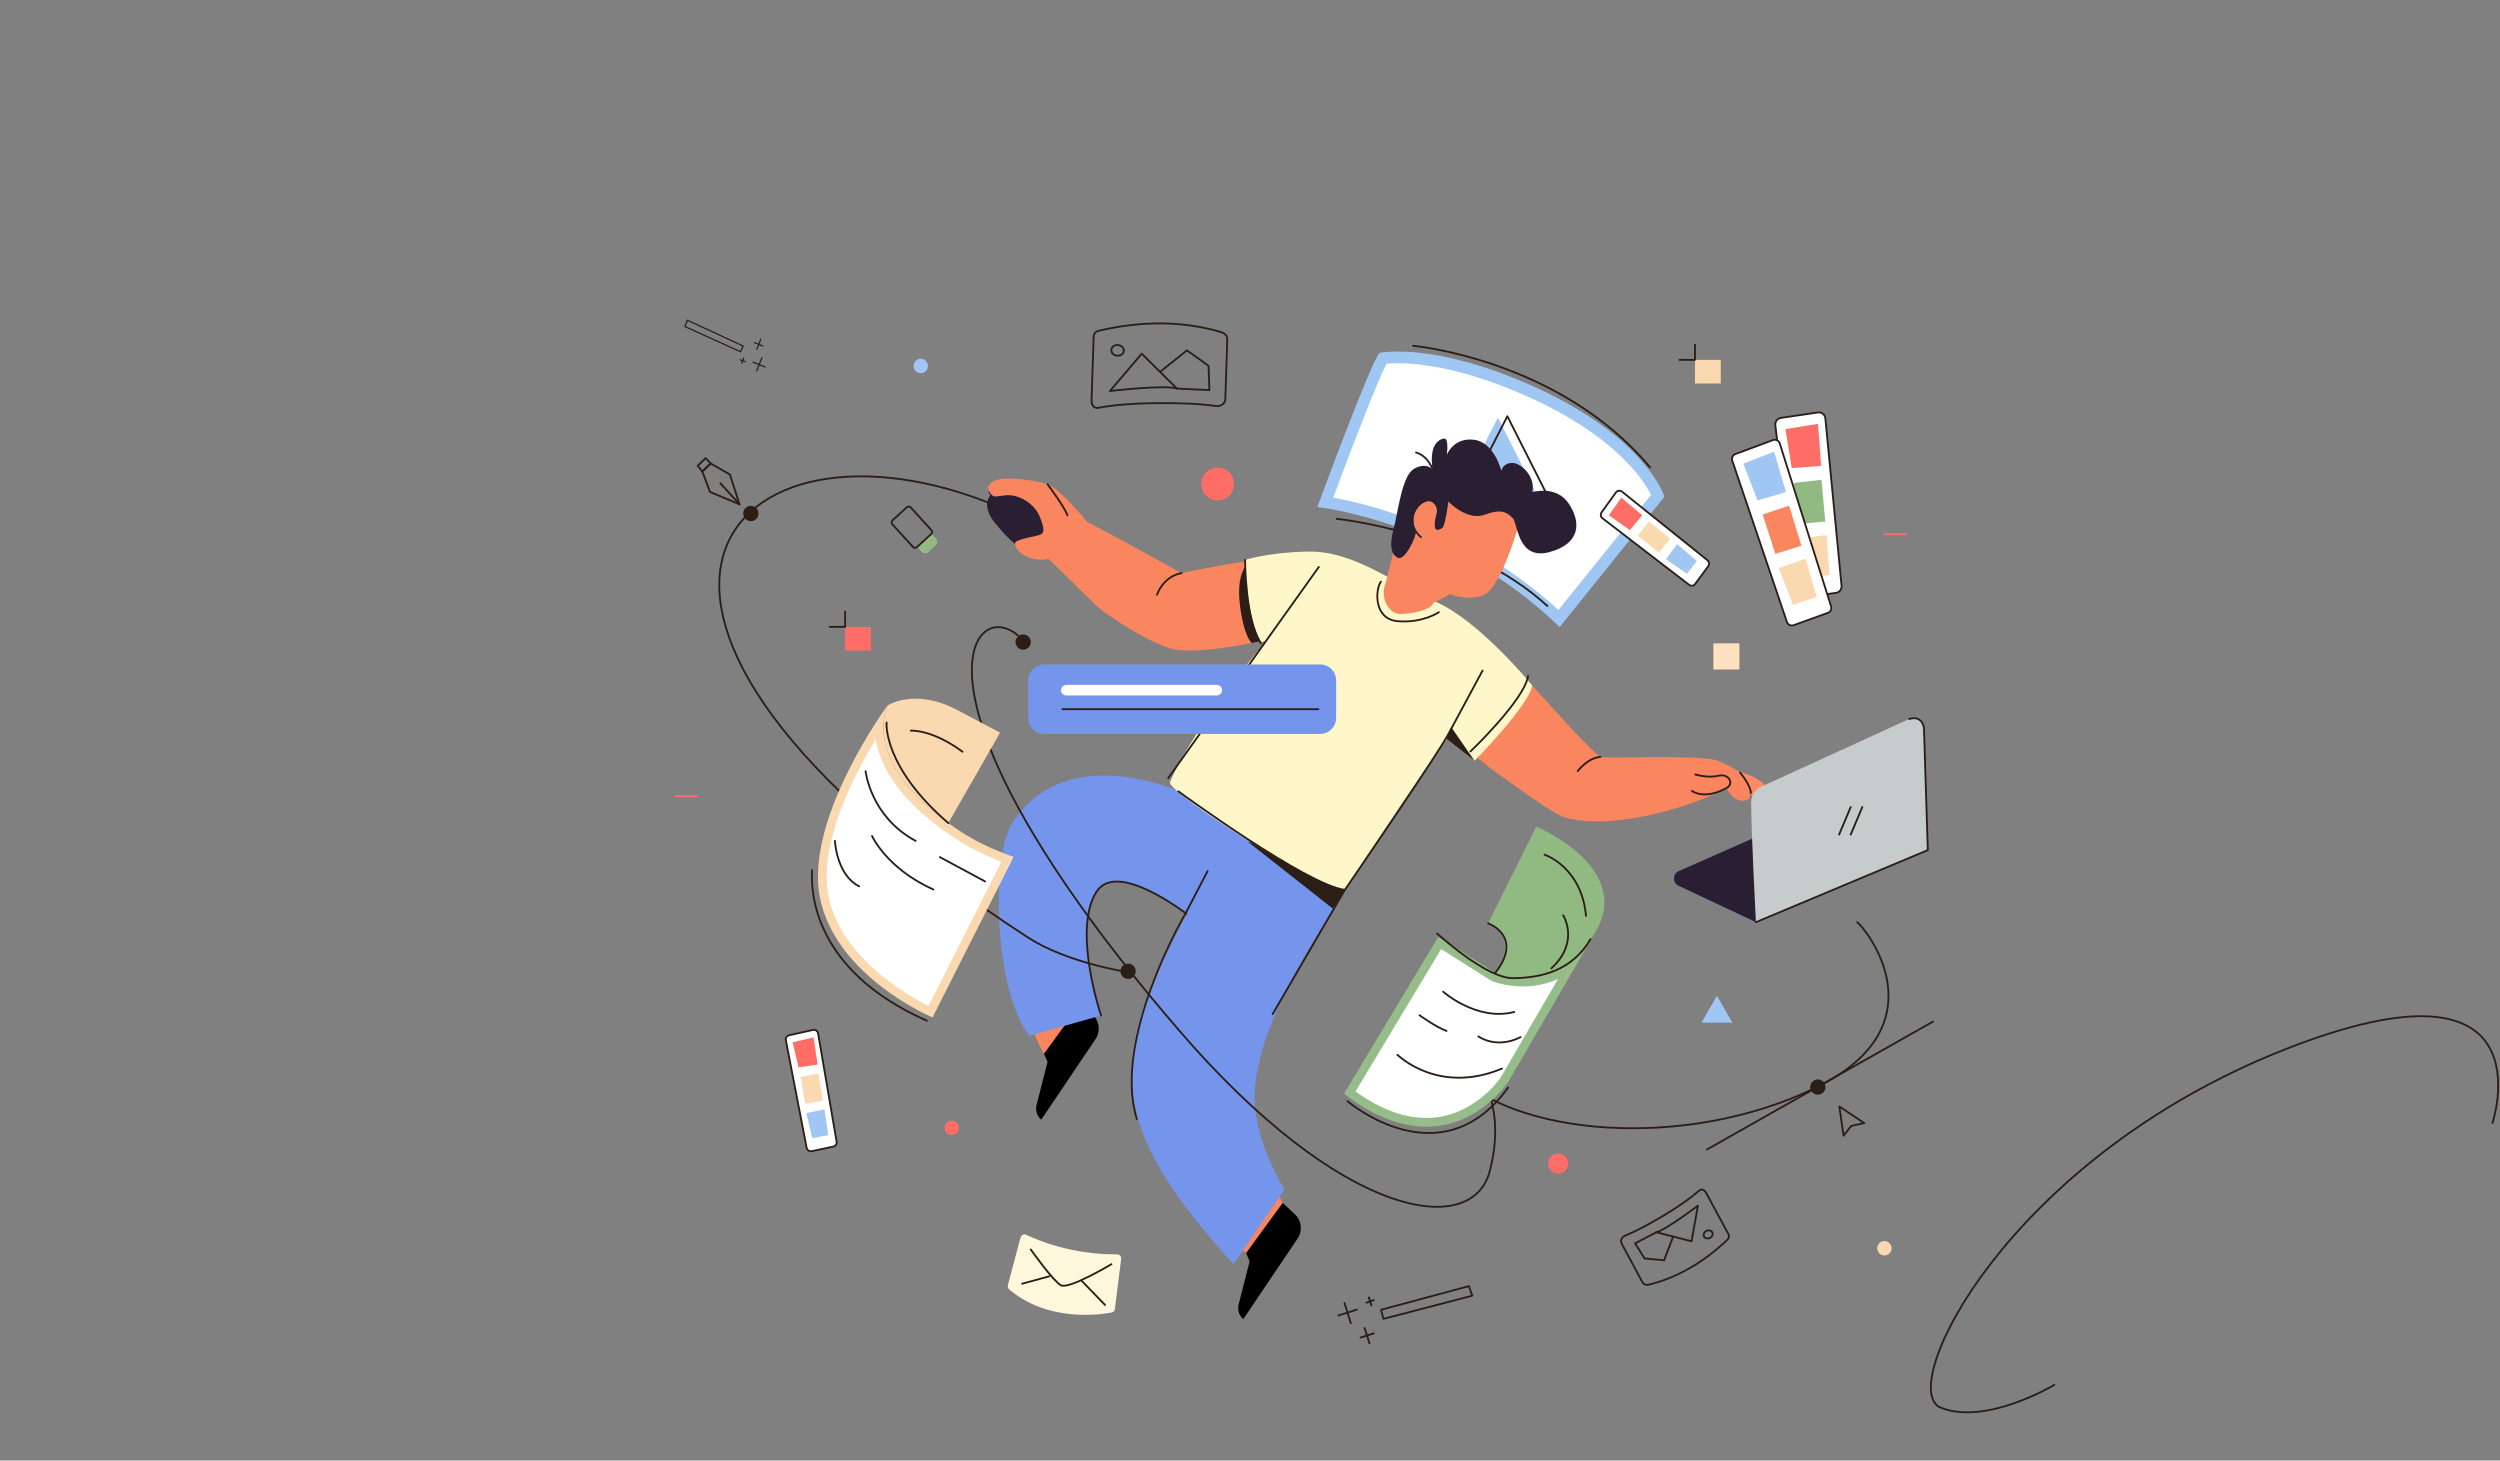 <svg width="1342" height="784" viewBox="0 0 1342 784" fill="none" xmlns="http://www.w3.org/2000/svg">
<rect x="0" y="0" width="1342" height="784" fill="#808080" stroke="none"/>
<mask id="mask0_458_539" style="mask-type:luminance" maskUnits="userSpaceOnUse" x="-290" y="0" width="1405" height="784">
<path d="M1114.88 -3.05176e-05H-290V783.539H1114.88V-3.05176e-05Z" fill="white"/>
</mask>
<g mask="url(#mask0_458_539)">
<path d="M836.919 331.995C786.343 284.401 727.096 272.125 711.432 269.616C721.978 241.052 738.279 198.582 742.339 192.291C743.646 192.114 746.313 191.838 750.255 191.838C761.761 191.838 786.384 194.241 822.007 210.335C873.447 233.574 887.218 259.72 889.924 266.113L836.919 331.995Z" fill="white"/>
<path d="M750.255 194.974C761.511 194.974 785.634 197.34 820.725 213.193C867.266 234.218 882.304 257.721 886.265 265.671L836.585 327.42C806.687 300.094 774.462 285 752.178 277.055C736.371 271.419 723.432 268.534 715.679 267.133C727.333 235.69 740.018 203.32 744.275 195.226C745.658 195.098 747.66 194.974 750.255 194.974ZM750.255 188.706C743.995 188.706 740.78 189.369 740.78 189.369C737.124 190.593 707.159 272.178 707.159 272.178C707.159 272.178 778.284 279.462 837.219 336.61L893.475 266.687C893.475 266.687 884.087 234.944 823.287 207.478C787.659 191.381 762.825 188.706 750.255 188.706Z" fill="#A0C6F4"/>
<path d="M717.602 278.514C717.602 278.514 787.537 285.606 830.63 325.319" stroke="#2A1E17" stroke-miterlimit="10" stroke-linecap="round" stroke-linejoin="round"/>
<path d="M777.992 275.089L804.082 224.161L830.897 277.272L777.992 275.089Z" fill="#A0C6F4"/>
<path d="M783.065 274.362L809.155 223.434L835.97 276.545L783.065 274.362Z" stroke="#2A1E17" stroke-miterlimit="10" stroke-linecap="round" stroke-linejoin="round"/>
<path d="M758.573 185.611C758.573 185.611 836.986 192.702 885.729 250.856" stroke="#2A1E17" stroke-miterlimit="10" stroke-linecap="round" stroke-linejoin="round"/>
</g>
<mask id="mask1_458_539" style="mask-type:luminance" maskUnits="userSpaceOnUse" x="-290" y="0" width="1405" height="784">
<path d="M1114.88 -3.05176e-05H-290V783.539H1114.88V-3.05176e-05Z" fill="white"/>
</mask>
<g mask="url(#mask1_458_539)">
<path d="M798.638 411.298C794.332 408.12 791.505 405.988 791.505 405.988C792.7 404.391 811.57 384.208 822.494 367.947C822.494 367.947 800.4 412.599 798.638 411.298Z" fill="#2A1E17"/>
</g>
<mask id="mask2_458_539" style="mask-type:luminance" maskUnits="userSpaceOnUse" x="-290" y="0" width="1405" height="784">
<path d="M1114.88 -3.05176e-05H-290V783.539H1114.88V-3.05176e-05Z" fill="white"/>
</mask>
<g mask="url(#mask2_458_539)">
<path d="M531.263 264.197C533.364 267.713 534.299 266.306 540.37 265.838C546.441 265.369 555.081 269.823 558.115 277.324C561.15 284.826 560.216 285.998 558.582 286.935C556.948 287.872 545.273 289.279 544.806 291.624" stroke="#2A1E17" stroke-miterlimit="10" stroke-linecap="round" stroke-linejoin="round"/>
</g>
<mask id="mask3_458_539" style="mask-type:luminance" maskUnits="userSpaceOnUse" x="-290" y="0" width="1405" height="784">
<path d="M1114.88 -3.05176e-05H-290V783.539H1114.88V-3.05176e-05Z" fill="white"/>
</mask>
<g mask="url(#mask3_458_539)">
<path d="M688.566 645.719L683.126 636.489L663.828 668.782L668.893 672.693L688.566 645.719Z" fill="#F9865F"/>
<path d="M560.419 565.642C560.419 565.642 550.42 549.319 554.709 541.321L586.612 544.746L560.419 565.642Z" fill="#F9865F"/>
<path d="M560.419 565.642L562.33 570.05L556.437 593.123C555.696 596.029 556.656 599.105 558.917 601.065L588.094 557.767C590.866 553.653 590.235 548.126 586.612 544.748L580.092 538.669L560.419 565.642Z" fill="black"/>
<path d="M544.806 291.622C553.943 291.404 565.52 290.823 563.206 283.849C560.891 276.876 552.207 259.441 532.524 264.672C532.524 264.672 525.578 270.484 534.262 280.944C542.944 291.404 544.806 291.622 544.806 291.622Z" fill="#2A1E33"/>
<path d="M591.05 545.133C591.05 545.133 575.454 498.906 588.651 478.611C599.543 461.86 635.126 489.105 640.003 492.777L665.462 446.616C665.462 446.616 659.585 438.343 645.154 430.243C630.724 422.143 571.112 397.887 543.097 442.259C532.743 458.659 532.585 529.033 552.441 556.002L591.05 545.133Z" fill="#7595EC"/>
<path d="M591.05 545.133C591.05 545.133 575.454 498.906 588.651 478.611C599.543 461.86 635.126 489.105 640.003 492.777" stroke="#2A1E17" stroke-miterlimit="10" stroke-linecap="round" stroke-linejoin="round"/>
<path d="M665.462 446.616C653.883 458.851 619.552 518.463 611.831 546.954C601.505 585.064 605.388 616.67 662.145 678.559L689.579 638.443C689.579 638.443 670.29 609.037 673.891 581.319C679.102 541.219 707.527 502.336 721.91 477.674L665.462 446.616Z" fill="#7595EC"/>
<path d="M669.82 451.796L715.457 487.753L729.095 466.936L669.82 451.796Z" fill="#2A1E17"/>
<path d="M931.939 413.991C939.055 415.522 944.478 418.244 948.206 422.155C951.934 426.067 950.24 428.108 948.883 429.299C947.528 430.49 942.276 429.129 937.701 425.046C933.125 420.964 931.939 413.991 931.939 413.991Z" fill="#FF8A66"/>
<path d="M791.505 405.989C792.699 404.392 811.57 384.21 822.494 367.948C822.494 367.948 855.515 405.093 859.095 406.292C860.427 406.737 868.522 406.63 878.576 406.527C895.566 406.35 918.15 406.18 923.15 408.689C931.107 412.684 935.882 414.68 937.87 420.271C939.859 425.863 940.643 429.516 935.882 429.857C930.312 430.257 926.731 423.067 926.731 423.067C926.731 423.067 922.181 425.827 910.419 430.257C910.419 430.257 868.104 446.749 839.819 438.772C832.097 436.593 791.505 405.989 791.505 405.989Z" fill="#F9865F"/>
<path d="M535 257.634C531.369 259.022 529.162 260.682 531.265 264.197C533.366 267.713 534.301 266.306 540.372 265.837C546.442 265.369 555.082 269.823 558.117 277.324C561.151 284.826 560.218 285.998 558.583 286.935C556.949 287.872 545.275 289.279 544.808 291.624C544.341 293.968 549.539 300.887 560.279 300.418L562.847 299.95C562.847 299.95 585.436 322.097 588.704 325.379C591.973 328.66 615.998 345 629.23 348.321C639.289 350.845 659.666 347.589 671.914 345.19C677.861 344.025 681.89 343.063 681.89 343.063C681.89 343.063 672.701 326.444 670.832 300.895C670.832 300.895 648.847 304.441 634.236 307.658C634.236 307.658 600.143 288.577 583.565 280.139C583.565 280.139 569.089 262.324 562.317 259.98C555.547 257.634 539.903 255.758 535 257.634Z" fill="#F9865F"/>
<path d="M671.914 345.19C677.861 344.025 681.89 343.063 681.89 343.063C681.89 343.063 670.774 328.995 668.906 303.446C668.906 303.446 663.881 308.884 665.443 323.354C667.409 341.54 671.914 345.19 671.914 345.19Z" fill="#2A1E17"/>
<path d="M668.369 300.584C668.369 300.584 668.676 331.808 677.009 344.832L679.998 343.632C679.998 343.632 640.73 389.75 628.031 419.881C625.954 424.813 709.558 478.426 721.91 477.674C721.91 477.674 762.644 415.26 776.577 396.758L791.55 408.406C791.55 408.406 820.919 378.548 822.497 367.945C822.497 367.945 794.13 333.292 770.923 323.147C747.716 313.002 726.98 295.62 702.051 296.092C680.469 296.502 668.369 300.584 668.369 300.584Z" fill="#FFF7C9"/>
<path d="M791.549 408.407L776.576 396.759L778.961 390.234L791.549 408.407Z" fill="#2A1E17"/>
<path d="M814.325 284.945C811.704 293.13 804.134 316.81 795.689 319.734C787.244 322.658 778.452 318.986 778.452 318.986L769.456 323.608C768.453 326.631 761.353 329.234 752.186 329.588C745.397 329.849 741.263 321.099 743.272 314.763C744.195 311.855 747.64 297.516 747.64 297.516C747.64 297.516 754.92 270.62 761.617 265.066C768.315 259.513 774.609 254.011 792.484 261.266C819.857 272.375 814.325 284.945 814.325 284.945Z" fill="#F9865F"/>
<path d="M760.059 286.111C758.857 291.138 753.65 301.191 750.246 299.381C746.841 297.571 745.639 292.946 748.043 284.1C750.447 275.254 752.45 255.148 759.259 251.528C766.068 247.91 769.072 252.132 769.072 252.132C769.072 252.132 766.069 237.455 774.881 235.444C774.881 235.444 777.884 234.037 776.684 244.09C776.684 244.09 780.088 234.841 791.104 236.047C802.12 237.254 805.924 252.735 805.924 252.735C805.924 252.735 806.725 248.513 811.732 248.513C816.739 248.513 824.35 255.952 822.547 264.195C822.547 264.195 835.361 260.169 842.173 270.427C848.982 280.681 848.181 291.94 831.758 296.364C814.588 300.989 814.734 280.883 812.132 278.269C809.528 275.655 806.725 272.64 797.111 276.259C787.498 279.877 777.485 269.221 777.485 269.221C777.485 269.221 775.883 282.088 774.28 283.295C772.678 284.501 769.474 286.109 770.274 280.078C771.075 274.046 772.077 274.649 771.476 273.04C770.875 271.43 768.165 266.356 762.465 270.829C756.054 275.857 760.059 286.111 760.059 286.111Z" fill="#2A1E33"/>
<path d="M762.785 288.363C758.965 285.141 756.316 279.465 759.678 273.789C763.041 268.113 768.542 267.347 770.221 269.493C771.901 271.64 772.552 275.262 770.972 279.556" stroke="#2A1E33" stroke-miterlimit="10" stroke-linecap="round" stroke-linejoin="round"/>
<path d="M668.893 672.693L670.804 677.101L664.911 700.175C664.17 703.08 665.13 706.157 667.392 708.117L696.568 664.819C699.34 660.705 698.71 655.178 695.086 651.799L688.566 645.721L668.893 672.693Z" fill="black"/>
<path d="M769.071 252.132C769.071 252.132 766.837 244.836 760.14 242.916" stroke="#2A1E33" stroke-miterlimit="10" stroke-linecap="round" stroke-linejoin="round"/>
<path d="M627.115 417.68L707.946 304.328" stroke="#2A1E17" stroke-miterlimit="10" stroke-linecap="round" stroke-linejoin="round"/>
<path d="M741.262 312.257C738.351 316.059 737.024 332.416 750.422 333.479C763.819 334.541 772.385 328.632 772.385 328.632" stroke="#2A1E17" stroke-miterlimit="10" stroke-linecap="round" stroke-linejoin="round"/>
<path d="M562.319 259.977C562.319 259.977 571.558 272.253 573.01 276.627" stroke="#2A1E17" stroke-miterlimit="10" stroke-linecap="round" stroke-linejoin="round"/>
<path d="M908.265 424.565C908.265 424.565 914.438 429.668 926.731 423.066C931.189 420.671 928.014 415.006 922.371 416.423C916.728 417.839 910.027 415.714 910.027 415.714" stroke="#2A1E17" stroke-miterlimit="10" stroke-linecap="round" stroke-linejoin="round"/>
<path d="M934.056 414.699C934.056 414.699 939.98 421.635 939.817 425.756" stroke="#2A1E17" stroke-miterlimit="10" stroke-linecap="round" stroke-linejoin="round"/>
<path d="M846.898 413.944C846.898 413.944 852.252 406.781 859.097 406.29" stroke="#2A1E17" stroke-miterlimit="10" stroke-linecap="round" stroke-linejoin="round"/>
<path d="M621.094 319.229C621.094 319.229 624.221 309.452 634.238 307.657" stroke="#2A1E17" stroke-miterlimit="10" stroke-linecap="round" stroke-linejoin="round"/>
<path d="M648.237 467.593L636.288 490.541C636.288 490.541 596.887 557.479 610.255 600.724" stroke="#2A1E17" stroke-miterlimit="10" stroke-linecap="round" stroke-linejoin="round"/>
<path d="M683.144 544.389L721.91 477.675C721.91 477.675 772.72 403.693 777.92 393.255L795.851 359.953" stroke="#2A1E17" stroke-miterlimit="10" stroke-linecap="round" stroke-linejoin="round"/>
<path d="M632.529 424.785C632.529 424.785 701.468 475.243 721.911 477.674" stroke="#2A1E17" stroke-miterlimit="10" stroke-linecap="round" stroke-linejoin="round"/>
<path d="M668.369 300.584C668.369 300.584 668.306 332.25 676.81 345.232" stroke="#2A1E17" stroke-miterlimit="10" stroke-linecap="round" stroke-linejoin="round"/>
<path d="M820.282 362.929C818.117 375.981 789.335 403.389 789.335 403.389" stroke="#2A1E17" stroke-miterlimit="10" stroke-linecap="round" stroke-linejoin="round"/>
</g>
<mask id="mask4_458_539" style="mask-type:luminance" maskUnits="userSpaceOnUse" x="-290" y="0" width="1405" height="784">
<path d="M1114.88 -3.05176e-05H-290V783.539H1114.88V-3.05176e-05Z" fill="white"/>
</mask>
<g mask="url(#mask4_458_539)">
<path d="M605.553 525.478C607.815 525.478 609.648 523.637 609.648 521.367C609.648 519.097 607.815 517.257 605.553 517.257C603.292 517.257 601.459 519.097 601.459 521.367C601.459 523.637 603.292 525.478 605.553 525.478Z" fill="#2A1E17"/>
</g>
<mask id="mask5_458_539" style="mask-type:luminance" maskUnits="userSpaceOnUse" x="-290" y="0" width="1405" height="784">
<path d="M1114.88 -3.05176e-05H-290V783.539H1114.88V-3.05176e-05Z" fill="white"/>
</mask>
<g mask="url(#mask5_458_539)">
<path d="M989.619 609.675L987.357 593.956L1000.71 602.869L993.723 604.399L989.619 609.675Z" stroke="#2A1E17" stroke-miterlimit="10" stroke-linecap="round" stroke-linejoin="round"/>
<path d="M546.704 341.336C521.398 318.919 479.579 374.818 632.605 552.741C720.88 655.379 790.239 664.582 799.635 628.875C816.49 564.813 755.615 548.618 778.267 573.71C811.203 610.197 904.892 617.905 974.703 583.857C1043.59 550.262 1001.25 498.09 996.971 495.046" stroke="#2A1E17" stroke-miterlimit="10" stroke-linecap="round" stroke-linejoin="round"/>
<path d="M975.805 587.647C978.067 587.647 979.9 585.806 979.9 583.536C979.9 581.266 978.067 579.426 975.805 579.426C973.544 579.426 971.711 581.266 971.711 583.536C971.711 585.806 973.544 587.647 975.805 587.647Z" fill="#2A1E17"/>
<path d="M916.238 617.078L1037.58 548.419" stroke="#2A1E17" stroke-miterlimit="10" stroke-linecap="round" stroke-linejoin="round"/>
<path d="M549.228 348.769C551.49 348.769 553.323 346.929 553.323 344.658C553.323 342.388 551.49 340.548 549.228 340.548C546.967 340.548 545.134 342.388 545.134 344.658C545.134 346.929 546.967 348.769 549.228 348.769Z" fill="#2A1E17"/>
</g>
<mask id="mask6_458_539" style="mask-type:luminance" maskUnits="userSpaceOnUse" x="-290" y="0" width="1405" height="784">
<path d="M1114.88 -3.05176e-05H-290V783.539H1114.88V-3.05176e-05Z" fill="white"/>
</mask>
<g mask="url(#mask6_458_539)">
<path d="M653.607 268.63C658.457 268.63 662.389 264.683 662.389 259.814C662.389 254.945 658.457 250.997 653.607 250.997C648.757 250.997 644.825 254.945 644.825 259.814C644.825 264.683 648.757 268.63 653.607 268.63Z" fill="#FF6D66"/>
</g>
<mask id="mask7_458_539" style="mask-type:luminance" maskUnits="userSpaceOnUse" x="-290" y="0" width="1405" height="784">
<path d="M1114.88 -3.05176e-05H-290V783.539H1114.88V-3.05176e-05Z" fill="white"/>
</mask>
<g mask="url(#mask7_458_539)">
<path d="M494.245 192.569C492.112 192.569 490.384 194.304 490.384 196.444C490.384 198.585 492.112 200.32 494.245 200.32C496.377 200.32 498.105 198.585 498.105 196.444C498.105 194.304 496.377 192.569 494.245 192.569Z" fill="#A0C6F4"/>
</g>
<mask id="mask8_458_539" style="mask-type:luminance" maskUnits="userSpaceOnUse" x="-290" y="0" width="1405" height="784">
<path d="M1114.88 -3.05176e-05H-290V783.539H1114.88V-3.05176e-05Z" fill="white"/>
</mask>
<g mask="url(#mask8_458_539)">
<path d="M1011.55 673.942C1013.68 673.942 1015.41 672.207 1015.41 670.067C1015.41 667.927 1013.68 666.192 1011.55 666.192C1009.42 666.192 1007.69 667.927 1007.69 670.067C1007.69 672.207 1009.42 673.942 1011.55 673.942Z" fill="#FAD8B0"/>
</g>
<mask id="mask9_458_539" style="mask-type:luminance" maskUnits="userSpaceOnUse" x="-290" y="0" width="1405" height="784">
<path d="M1114.88 -3.05176e-05H-290V783.539H1114.88V-3.05176e-05Z" fill="white"/>
</mask>
<g mask="url(#mask9_458_539)">
<path d="M942.571 495.027L901.067 475.475C897.719 473.897 897.777 469.095 901.163 467.6L978.377 433.495C979.469 433.012 980.713 433.006 981.811 433.479L1034.85 456.333L942.571 495.027Z" fill="#2A1E33"/>
<path d="M940 430.768C940.106 448.009 942.571 495.027 942.571 495.027L1034.85 456.332L1032.78 390.901C1032.65 386.886 1028.49 384.294 1024.85 385.96L945.401 422.307C942.096 423.819 939.976 427.123 940 430.768Z" fill="#C6CBCB"/>
<path d="M942.57 495.027L1034.85 456.332L1032.78 390.901C1032.78 390.901 1032.16 383.757 1024.85 385.96" stroke="#2A1E17" stroke-miterlimit="10" stroke-linecap="round" stroke-linejoin="round"/>
<path d="M987.233 448.001L993.463 433.219" stroke="#2A1E17" stroke-miterlimit="10" stroke-linecap="round" stroke-linejoin="round"/>
<path d="M993.463 448.001L999.693 433.219" stroke="#2A1E17" stroke-miterlimit="10" stroke-linecap="round" stroke-linejoin="round"/>
</g>
<mask id="mask10_458_539" style="mask-type:luminance" maskUnits="userSpaceOnUse" x="-290" y="0" width="1405" height="784">
<path d="M1114.88 -3.05176e-05H-290V783.539H1114.88V-3.05176e-05Z" fill="white"/>
</mask>
<g mask="url(#mask10_458_539)">
<path d="M510.89 609.26C513.022 609.26 514.75 607.525 514.75 605.384C514.75 603.244 513.022 601.509 510.89 601.509C508.758 601.509 507.029 603.244 507.029 605.384C507.029 607.525 508.758 609.26 510.89 609.26Z" fill="#FF6D66"/>
</g>
<mask id="mask11_458_539" style="mask-type:luminance" maskUnits="userSpaceOnUse" x="-290" y="0" width="1405" height="784">
<path d="M1114.88 -3.05176e-05H-290V783.539H1114.88V-3.05176e-05Z" fill="white"/>
</mask>
<g mask="url(#mask11_458_539)">
<path d="M836.401 629.97C839.363 629.97 841.764 627.559 841.764 624.586C841.764 621.612 839.363 619.201 836.401 619.201C833.438 619.201 831.037 621.612 831.037 624.586C831.037 627.559 833.438 629.97 836.401 629.97Z" fill="#FF6D66"/>
</g>
<mask id="mask12_458_539" style="mask-type:luminance" maskUnits="userSpaceOnUse" x="-290" y="0" width="1405" height="784">
<path d="M1114.88 -3.05176e-05H-290V783.539H1114.88V-3.05176e-05Z" fill="white"/>
</mask>
<g mask="url(#mask12_458_539)">
<path d="M550.899 662.851C557.182 665.875 575.458 673.504 599.649 673.344C600.972 673.335 601.995 674.511 601.829 675.829L598.461 702.667C598.34 703.623 597.622 704.386 596.679 704.563C589.847 705.851 562.305 709.645 541.705 692.107C541.062 691.56 540.803 690.677 541.02 689.861L547.827 664.275C548.185 662.94 549.656 662.252 550.899 662.851Z" fill="#FFF7DC"/>
<path d="M553.32 670.738C553.32 670.738 565.223 687.525 569.466 689.93C573.708 692.336 596.62 678.625 596.62 678.625" stroke="#2A1E17" stroke-miterlimit="10" stroke-linecap="round" stroke-linejoin="round"/>
<path d="M580.684 687.589L593.187 700.492" stroke="#2A1E17" stroke-miterlimit="10" stroke-linecap="round" stroke-linejoin="round"/>
<path d="M563.315 685.103L548.692 689.093" stroke="#2A1E17" stroke-miterlimit="10" stroke-linecap="round" stroke-linejoin="round"/>
</g>
<mask id="mask13_458_539" style="mask-type:luminance" maskUnits="userSpaceOnUse" x="-290" y="0" width="1405" height="784">
<path d="M1114.88 -3.05176e-05H-290V783.539H1114.88V-3.05176e-05Z" fill="white"/>
</mask>
<g mask="url(#mask13_458_539)">
<path d="M933.722 345.364H919.754V359.386H933.722V345.364Z" fill="#FFE1C0"/>
</g>
<mask id="mask14_458_539" style="mask-type:luminance" maskUnits="userSpaceOnUse" x="-290" y="0" width="1405" height="784">
<path d="M1114.88 -3.05176e-05H-290V783.539H1114.88V-3.05176e-05Z" fill="white"/>
</mask>
<g mask="url(#mask14_458_539)">
<path d="M921.648 534.508L925.8 541.726L929.95 548.946H921.648H913.345L917.495 541.726L921.648 534.508Z" fill="#A0C6F4"/>
</g>
<mask id="mask15_458_539" style="mask-type:luminance" maskUnits="userSpaceOnUse" x="-290" y="0" width="1405" height="784">
<path d="M1114.88 -3.05176e-05H-290V783.539H1114.88V-3.05176e-05Z" fill="white"/>
</mask>
<g mask="url(#mask15_458_539)">
<path d="M585.949 214.702L587.031 181.93C586.917 178.871 588.158 177.896 590.036 177.479C598.905 175.51 625.862 169.478 655.18 178.178C658.969 179.302 658.847 181.316 658.786 183.129L657.738 214.373C657.662 216.667 655.274 218.328 652.609 217.937C644.049 216.678 632.407 216.29 620.583 216.39C608.366 216.493 597.48 217.405 589.862 218.877C586.954 219.438 585.863 217.263 585.949 214.702Z" stroke="#2A1E17" stroke-miterlimit="10" stroke-linecap="round" stroke-linejoin="round"/>
<path d="M595.814 209.91L612.879 189.855L631.77 208.57C625.258 206.442 595.814 209.91 595.814 209.91Z" stroke="#2A1E17" stroke-miterlimit="10" stroke-linecap="round" stroke-linejoin="round"/>
<path d="M623.339 199.14L637.135 188.056L648.762 196.386L649.199 209.409L631.77 208.572" stroke="#2A1E17" stroke-miterlimit="10" stroke-linecap="round" stroke-linejoin="round"/>
<path d="M603.256 188.409C603.414 186.838 602.046 185.412 600.2 185.224C598.355 185.037 596.73 186.159 596.572 187.731C596.413 189.302 597.781 190.728 599.627 190.915C601.473 191.102 603.098 189.981 603.256 188.409Z" stroke="#2A1E17" stroke-miterlimit="10" stroke-linecap="round" stroke-linejoin="round"/>
</g>
<mask id="mask16_458_539" style="mask-type:luminance" maskUnits="userSpaceOnUse" x="-290" y="0" width="1405" height="784">
<path d="M1114.88 -3.05176e-05H-290V783.539H1114.88V-3.05176e-05Z" fill="white"/>
</mask>
<g mask="url(#mask16_458_539)">
<path d="M915.931 640.477L927.379 661.699C928.584 663.6 928.157 664.682 927.119 665.648C922.214 670.208 907.325 684.1 885.48 689.516C882.657 690.215 881.988 688.892 881.355 687.719L870.452 667.481C869.651 665.996 870.553 664.049 872.391 663.303C878.294 660.909 885.834 656.809 893.308 652.334C901.03 647.709 907.606 643.068 911.901 639.29C913.54 637.845 915.037 638.819 915.931 640.477Z" stroke="#2A1E17" stroke-miterlimit="10" stroke-linecap="round" stroke-linejoin="round"/>
<path d="M911.439 647.202L908.025 666.309L889.095 661.47C894.021 660.393 911.439 647.202 911.439 647.202Z" stroke="#2A1E17" stroke-miterlimit="10" stroke-linecap="round" stroke-linejoin="round"/>
<path d="M897.943 664.317L893.285 676.506L882.815 675.553L877.715 667.444L889.095 661.472" stroke="#2A1E17" stroke-miterlimit="10" stroke-linecap="round" stroke-linejoin="round"/>
<path d="M917.807 664.555C919.049 663.985 919.666 662.666 919.185 661.609C918.703 660.552 917.306 660.157 916.064 660.727C914.822 661.297 914.206 662.616 914.687 663.673C915.168 664.73 916.565 665.125 917.807 664.555Z" stroke="#2A1E17" stroke-miterlimit="10" stroke-linecap="round" stroke-linejoin="round"/>
</g>
<mask id="mask17_458_539" style="mask-type:luminance" maskUnits="userSpaceOnUse" x="-290" y="0" width="1405" height="784">
<path d="M1114.88 -3.05176e-05H-290V783.539H1114.88V-3.05176e-05Z" fill="white"/>
</mask>
<g mask="url(#mask17_458_539)">
<path d="M860.204 278.2L906.714 313.937C907.734 314.721 909.195 314.512 909.959 313.475L916.98 303.921C917.712 302.924 917.529 301.525 916.566 300.75L870.713 263.918C869.689 263.095 868.185 263.299 867.416 264.366L859.737 275.017C859.01 276.03 859.216 277.442 860.204 278.2Z" fill="white" stroke="#2A1E17" stroke-miterlimit="10" stroke-linecap="round" stroke-linejoin="round"/>
<path d="M863.647 276.606L874.927 284.551L881.582 276.577L870.3 267.132L863.647 276.606Z" fill="#FF6D66"/>
<path d="M879.173 287.65L890.467 296.645L896.52 289.168L885.152 279.907L879.173 287.65Z" fill="#FAD8B0"/>
<path d="M894.265 300.102L905.544 308.047L910.917 301.116L900.234 292.141L894.265 300.102Z" fill="#A0C6F4"/>
<path d="M953.006 228.239L963.604 317.65C963.836 319.61 965.625 321 967.575 320.732L985.52 318.266C987.391 318.009 988.728 316.313 988.544 314.425L979.844 224.567C979.649 222.559 977.823 221.122 975.834 221.414L955.989 224.327C954.104 224.604 952.78 226.339 953.006 228.239Z" fill="white" stroke="#2A1E17" stroke-miterlimit="10" stroke-linecap="round" stroke-linejoin="round"/>
<path d="M958.426 230.329L961.785 251.242L977.61 250.06L975.89 227.541L958.426 230.329Z" fill="#FF6D66"/>
<path d="M962.933 259.229L965.159 281.28L979.797 279.966L977.781 257.549L962.933 259.229Z" fill="#91BA83"/>
<path d="M965.436 289.157L968.795 310.07L982.109 308.589L980.512 287.231L965.436 289.157Z" fill="#FAD8B0"/>
<path d="M929.869 247.275L959.219 333.882C959.723 335.369 961.343 336.152 962.817 335.619L981.199 328.977C982.613 328.466 983.372 326.924 982.919 325.487L955.36 238.023C954.878 236.494 953.218 235.679 951.72 236.237L931.547 243.737C930.125 244.265 929.38 245.834 929.869 247.275Z" fill="white" stroke="#2A1E17" stroke-miterlimit="10" stroke-linecap="round" stroke-linejoin="round"/>
<path d="M935.831 248.853L943.447 268.608L958.682 264.148L952.335 242.482L935.831 248.853Z" fill="#A0C6F4"/>
<path d="M946.224 276.182L952.969 297.286L967.016 292.943L960.4 271.438L946.224 276.182Z" fill="#F9865F"/>
<path d="M954.873 304.933L962.491 324.688L975.206 320.458L969.222 299.901L954.873 304.933Z" fill="#FAD8B0"/>
</g>
<mask id="mask18_458_539" style="mask-type:luminance" maskUnits="userSpaceOnUse" x="-290" y="0" width="1405" height="784">
<path d="M1114.88 -3.05176e-05H-290V783.539H1114.88V-3.05176e-05Z" fill="white"/>
</mask>
<g mask="url(#mask18_458_539)">
<path d="M708.681 393.981H560.475C555.747 393.981 551.915 390.133 551.915 385.387V365.262C551.915 360.516 555.747 356.668 560.475 356.668H708.681C713.409 356.668 717.242 360.516 717.242 365.262V385.387C717.242 390.132 713.409 393.981 708.681 393.981Z" fill="#7595EC"/>
<path d="M653.154 373.331H572.358C570.797 373.331 569.529 372.06 569.529 370.492C569.529 368.923 570.795 367.652 572.358 367.652H653.154C654.717 367.652 655.983 368.923 655.983 370.492C655.983 372.06 654.717 373.331 653.154 373.331Z" fill="white"/>
<path d="M570.338 380.687H707.692" stroke="#2A1E17" stroke-miterlimit="10" stroke-linecap="round" stroke-linejoin="round"/>
</g>
<mask id="mask19_458_539" style="mask-type:luminance" maskUnits="userSpaceOnUse" x="-290" y="0" width="1405" height="784">
<path d="M1114.88 -3.05176e-05H-290V783.539H1114.88V-3.05176e-05Z" fill="white"/>
</mask>
<g mask="url(#mask19_458_539)">
<path d="M502.405 289.054L500.065 286.482L492.323 293.581L494.663 296.153C495.649 297.237 497.324 297.312 498.404 296.322L502.235 292.81C503.315 291.821 503.392 290.138 502.405 289.054Z" fill="#91BA83"/>
<path d="M488.904 272.416L499.926 284.53C500.496 285.157 500.453 286.127 499.828 286.699L492.212 293.683C491.588 294.255 490.621 294.211 490.052 293.584L479.03 281.471C478.46 280.844 478.504 279.874 479.128 279.302L486.744 272.318C487.367 271.747 488.335 271.791 488.904 272.416Z" stroke="#2A1E17" stroke-miterlimit="10" stroke-linecap="round" stroke-linejoin="round"/>
</g>
<mask id="mask20_458_539" style="mask-type:luminance" maskUnits="userSpaceOnUse" x="-290" y="0" width="1405" height="784">
<path d="M1114.88 -3.05176e-05H-290V783.539H1114.88V-3.05176e-05Z" fill="white"/>
</mask>
<g mask="url(#mask20_458_539)">
<path d="M467.513 336.518H453.666V349.211H467.513V336.518Z" fill="#FF6D66"/>
<path d="M453.665 328.35V336.518H445.383" stroke="#2A1E17" stroke-miterlimit="10" stroke-linecap="round" stroke-linejoin="round"/>
</g>
<mask id="mask21_458_539" style="mask-type:luminance" maskUnits="userSpaceOnUse" x="-290" y="0" width="1405" height="784">
<path d="M1114.88 -3.05176e-05H-290V783.539H1114.88V-3.05176e-05Z" fill="white"/>
</mask>
<g mask="url(#mask21_458_539)">
<path d="M923.71 193.178H909.862V205.872H923.71V193.178Z" fill="#FAD8B0"/>
<path d="M909.862 185.009V193.178H901.578" stroke="#2A1E17" stroke-miterlimit="10" stroke-linecap="round" stroke-linejoin="round"/>
</g>
<mask id="mask22_458_539" style="mask-type:luminance" maskUnits="userSpaceOnUse" x="-290" y="0" width="1405" height="784">
<path d="M1114.88 -3.05176e-05H-290V783.539H1114.88V-3.05176e-05Z" fill="white"/>
</mask>
<g mask="url(#mask22_458_539)">
<path d="M535.089 271.636C391.535 211.896 281.021 326.95 551.625 503.132C572.932 517.006 605.61 521.873 605.61 521.873" stroke="#2A1E17" stroke-miterlimit="10" stroke-linecap="round" stroke-linejoin="round"/>
<path d="M403.058 279.764C405.32 279.764 407.153 277.924 407.153 275.654C407.153 273.384 405.32 271.543 403.058 271.543C400.797 271.543 398.964 273.384 398.964 275.654C398.964 277.924 400.797 279.764 403.058 279.764Z" fill="#2A1E17"/>
<path d="M377.009 253.099L381.489 248.781L391.788 254.697L396.964 270.731L381.156 264.089L377.009 253.099Z" stroke="#2A1E17" stroke-miterlimit="10" stroke-linecap="round" stroke-linejoin="round"/>
<path d="M381.488 248.781L377.008 253.099L374.5 250.04L378.801 245.903L381.488 248.781Z" stroke="#2A1E17" stroke-miterlimit="10" stroke-linecap="round" stroke-linejoin="round"/>
<path d="M396.964 270.732L386.685 259.394" stroke="#2A1E17" stroke-miterlimit="10" stroke-linecap="round" stroke-linejoin="round"/>
</g>
<mask id="mask23_458_539" style="mask-type:luminance" maskUnits="userSpaceOnUse" x="-290" y="0" width="1405" height="784">
<path d="M1114.88 -3.05176e-05H-290V783.539H1114.88V-3.05176e-05Z" fill="white"/>
</mask>
<g mask="url(#mask23_458_539)">
<path d="M421.846 558.416L433.004 616.136C433.249 617.402 434.481 618.22 435.737 617.952L447.307 615.486C448.514 615.229 449.302 614.06 449.095 612.839L439.153 554.736C438.931 553.437 437.671 552.59 436.391 552.875L423.607 555.724C422.389 555.996 421.611 557.191 421.846 558.416Z" fill="white" stroke="#2A1E17" stroke-miterlimit="10" stroke-linecap="round" stroke-linejoin="round"/>
<path d="M425.477 559.518L428.66 572.977L438.909 571.448L436.716 556.864L425.477 559.518Z" fill="#FF6D66"/>
<path d="M429.787 578.123L432.286 592.376L441.757 590.818L439.378 576.317L429.787 578.123Z" fill="#FAD8B0"/>
<path d="M432.842 597.494L436.025 610.952L444.626 609.349L442.57 595.517L432.842 597.494Z" fill="#A0C6F4"/>
</g>
<mask id="mask24_458_539" style="mask-type:luminance" maskUnits="userSpaceOnUse" x="-290" y="0" width="1405" height="784">
<path d="M1114.88 -3.05176e-05H-290V783.539H1114.88V-3.05176e-05Z" fill="white"/>
</mask>
<g mask="url(#mask24_458_539)">
<path d="M741.356 703.079L788.512 690.406L790.31 695.537L742.623 707.964L741.356 703.079Z" stroke="#2A1E17" stroke-miterlimit="10" stroke-linecap="round" stroke-linejoin="round"/>
<path d="M734.813 696.458L736.173 700.757" stroke="#2A1E17" stroke-miterlimit="10" stroke-linecap="round" stroke-linejoin="round"/>
<path d="M733.485 699.261L737.464 697.889" stroke="#2A1E17" stroke-miterlimit="10" stroke-linecap="round" stroke-linejoin="round"/>
<path d="M732.525 712.872L735.09 720.98" stroke="#2A1E17" stroke-miterlimit="10" stroke-linecap="round" stroke-linejoin="round"/>
<path d="M730.34 718.013L737.425 715.752" stroke="#2A1E17" stroke-miterlimit="10" stroke-linecap="round" stroke-linejoin="round"/>
<path d="M721.748 699.491L725.095 710.228" stroke="#2A1E17" stroke-miterlimit="10" stroke-linecap="round" stroke-linejoin="round"/>
<path d="M718.422 706.177L728.353 702.996" stroke="#2A1E17" stroke-miterlimit="10" stroke-linecap="round" stroke-linejoin="round"/>
</g>
<mask id="mask25_458_539" style="mask-type:luminance" maskUnits="userSpaceOnUse" x="-290" y="0" width="1405" height="784">
<path d="M1114.88 -3.05176e-05H-290V783.539H1114.88V-3.05176e-05Z" fill="white"/>
</mask>
<g mask="url(#mask25_458_539)">
<path d="M397.531 188.825L367.689 175.301L368.926 171.872L398.939 185.749L397.531 188.825Z" stroke="#2A1E17" stroke-width="0.671" stroke-miterlimit="10" stroke-linecap="round" stroke-linejoin="round"/>
<path d="M398.127 195.049L399.238 192.238" stroke="#2A1E17" stroke-width="0.671" stroke-miterlimit="10" stroke-linecap="round" stroke-linejoin="round"/>
<path d="M400.002 194.161L397.356 193.178" stroke="#2A1E17" stroke-width="0.671" stroke-miterlimit="10" stroke-linecap="round" stroke-linejoin="round"/>
<path d="M406.258 187.505L408.355 182.202" stroke="#2A1E17" stroke-width="0.671" stroke-miterlimit="10" stroke-linecap="round" stroke-linejoin="round"/>
<path d="M409.566 185.768L404.933 183.92" stroke="#2A1E17" stroke-width="0.671" stroke-miterlimit="10" stroke-linecap="round" stroke-linejoin="round"/>
<path d="M406.191 199.046L408.996 192.044" stroke="#2A1E17" stroke-width="0.671" stroke-miterlimit="10" stroke-linecap="round" stroke-linejoin="round"/>
<path d="M410.748 196.993L404.246 194.412" stroke="#2A1E17" stroke-width="0.671" stroke-miterlimit="10" stroke-linecap="round" stroke-linejoin="round"/>
</g>
<mask id="mask26_458_539" style="mask-type:luminance" maskUnits="userSpaceOnUse" x="-290" y="0" width="1405" height="784">
<path d="M1114.88 -3.05176e-05H-290V783.539H1114.88V-3.05176e-05Z" fill="white"/>
</mask>
<g mask="url(#mask26_458_539)">
<path d="M509.044 441.816C488.01 426.614 467.345 402.988 476.41 378.72C476.41 378.72 490.915 369.014 513.878 381.148C536.843 393.282 536.843 393.282 536.843 393.282L509.044 441.816Z" fill="#FAD8B0"/>
<path d="M499.51 543.094C490.046 538.603 449.636 517.484 442.446 481.397C436.235 450.215 459.984 408.18 471.883 389.609C471.119 414.26 495.779 435.123 507.677 443.724C519.728 452.434 528.589 456.694 540.818 461.304L499.51 543.094Z" fill="white"/>
<path d="M470.074 396.942C472.654 413.326 485.109 430.31 506.308 445.632C517.754 453.906 526.362 458.228 537.554 462.572L498.459 539.976C486.547 534.026 451.303 513.868 444.742 480.936C439.288 453.558 457.78 417.245 470.074 396.942ZM476.41 378.72C476.41 378.72 431.69 439.39 440.15 481.858C448.611 524.326 500.583 546.167 500.583 546.167L544.096 460.017C530.498 455.012 521.664 450.938 509.044 441.817C488.011 426.614 467.346 402.988 476.41 378.72Z" fill="#FAD8B0"/>
<path d="M464.651 413.977C464.651 413.977 467.252 438.348 491.528 451.405" stroke="#2A1E17" stroke-miterlimit="10" stroke-linecap="round" stroke-linejoin="round"/>
<path d="M504.535 460.108L528.811 473.165" stroke="#2A1E17" stroke-miterlimit="10" stroke-linecap="round" stroke-linejoin="round"/>
<path d="M468.118 448.794C468.118 448.794 475.921 466.203 501.064 477.517" stroke="#2A1E17" stroke-miterlimit="10" stroke-linecap="round" stroke-linejoin="round"/>
<path d="M448.178 451.405C448.178 451.405 449.045 469.683 461.183 475.776" stroke="#2A1E17" stroke-miterlimit="10" stroke-linecap="round" stroke-linejoin="round"/>
<path d="M475.922 387.864C475.922 387.864 473.672 411.338 509.044 441.816" stroke="#2A1E17" stroke-miterlimit="10" stroke-linecap="round" stroke-linejoin="round"/>
<path d="M488.928 392.216C488.928 392.216 500.2 391.347 516.673 403.532" stroke="#2A1E17" stroke-miterlimit="10" stroke-linecap="round" stroke-linejoin="round"/>
<path d="M435.923 467.163C435.199 478.804 436.647 521.002 497.524 547.921" stroke="#2A1E17" stroke-miterlimit="10" stroke-linecap="round" stroke-linejoin="round"/>
</g>
<mask id="mask27_458_539" style="mask-type:luminance" maskUnits="userSpaceOnUse" x="-290" y="0" width="1405" height="784">
<path d="M1114.88 -3.05176e-05H-290V783.539H1114.88V-3.05176e-05Z" fill="white"/>
</mask>
<g mask="url(#mask27_458_539)">
<path d="M824.655 443.687L798.833 495.639C798.833 495.639 816.347 502.109 802.656 522.265C802.656 522.265 835.026 535.74 856.207 500.738C877.388 465.737 824.655 443.687 824.655 443.687Z" fill="#91BA83"/>
<path d="M765.556 602.459C752.489 602.459 738.699 597.102 724.54 586.531L772.846 506.198L801.576 524.36L801.758 524.437C802.025 524.548 808.42 527.165 817.448 527.167C824.706 527.167 833.866 525.465 842.789 519.126L807.479 579.769C807.396 579.886 792.196 602.457 765.559 602.459C765.557 602.459 765.556 602.459 765.556 602.459Z" fill="white"/>
<path d="M773.617 509.463L800.16 526.244L800.495 526.455L800.862 526.607C801.148 526.726 807.96 529.516 817.448 529.516C822.986 529.516 829.572 528.58 836.343 525.537L805.534 578.451C804.526 579.922 790.223 600.106 765.559 600.106C753.527 600.106 740.791 595.33 727.652 585.899L773.617 509.463ZM856.207 500.739C844.239 520.516 828.702 524.816 817.448 524.816C808.783 524.816 802.656 522.266 802.656 522.266L772.075 502.933L721.447 587.128C738.401 600.247 753.188 604.809 765.561 604.809C793.846 604.809 809.502 580.957 809.502 580.957L856.207 500.739Z" fill="#96BD89"/>
<path d="M798.833 495.64C798.833 495.64 818.092 502.466 802.656 522.266" stroke="#2A1E17" stroke-miterlimit="10" stroke-linecap="round" stroke-linejoin="round"/>
<path d="M771.475 501.128C771.475 501.128 797.709 525.252 812.232 525.089C826.756 524.926 843.783 521.455 853.831 504.063" stroke="#2A1E17" stroke-miterlimit="10" stroke-linecap="round" stroke-linejoin="round"/>
<path d="M774.692 532.337C774.692 532.337 792.698 548.39 812.835 543.232" stroke="#2A1E17" stroke-miterlimit="10" stroke-linecap="round" stroke-linejoin="round"/>
<path d="M793.605 556.324C793.605 556.324 803.052 563.432 816.258 556.709" stroke="#2A1E17" stroke-miterlimit="10" stroke-linecap="round" stroke-linejoin="round"/>
<path d="M750.146 566.215C750.146 566.215 771.945 587.979 806.26 573.623" stroke="#2A1E17" stroke-miterlimit="10" stroke-linecap="round" stroke-linejoin="round"/>
<path d="M762.008 544.988C762.008 544.988 770.902 551.372 776.473 553.409" stroke="#2A1E17" stroke-miterlimit="10" stroke-linecap="round" stroke-linejoin="round"/>
<path d="M829.089 458.767C829.089 458.767 848.992 465.302 851.375 491.664" stroke="#2A1E17" stroke-miterlimit="10" stroke-linecap="round" stroke-linejoin="round"/>
<path d="M839.092 491.346C839.092 491.346 848.255 505.58 832.769 519.815" stroke="#2A1E17" stroke-miterlimit="10" stroke-linecap="round" stroke-linejoin="round"/>
<path d="M723.291 591.1C723.291 591.1 773.264 634.068 809.533 583.824" stroke="#2A1E17" stroke-miterlimit="10" stroke-linecap="round" stroke-linejoin="round"/>
</g>
<mask id="mask28_458_539" style="mask-type:luminance" maskUnits="userSpaceOnUse" x="-290" y="0" width="1405" height="784">
<path d="M1114.88 -3.05176e-05H-290V783.539H1114.88V-3.05176e-05Z" fill="white"/>
</mask>
<g mask="url(#mask28_458_539)">
<path d="M362.569 427.471H374.221" stroke="#FF6D66" stroke-miterlimit="10" stroke-linecap="round" stroke-linejoin="round"/>
</g>
<mask id="mask29_458_539" style="mask-type:luminance" maskUnits="userSpaceOnUse" x="-290" y="0" width="1405" height="784">
<path d="M1114.88 -3.05176e-05H-290V783.539H1114.88V-3.05176e-05Z" fill="white"/>
</mask>
<g mask="url(#mask29_458_539)">
<path d="M1011.55 286.8H1023.2" stroke="#FF6D66" stroke-miterlimit="10" stroke-linecap="round" stroke-linejoin="round"/>
</g>
<path d="M1337.96 602.788C1337.96 602.788 1370.1 506.707 1226.4 563.391C1077.01 622.323 1017.34 745.888 1041.81 755.642C1066.29 765.394 1102.75 743.392 1102.75 743.392" stroke="#2A1E17" stroke-miterlimit="10" stroke-linecap="round" stroke-linejoin="round"/>
</svg>
